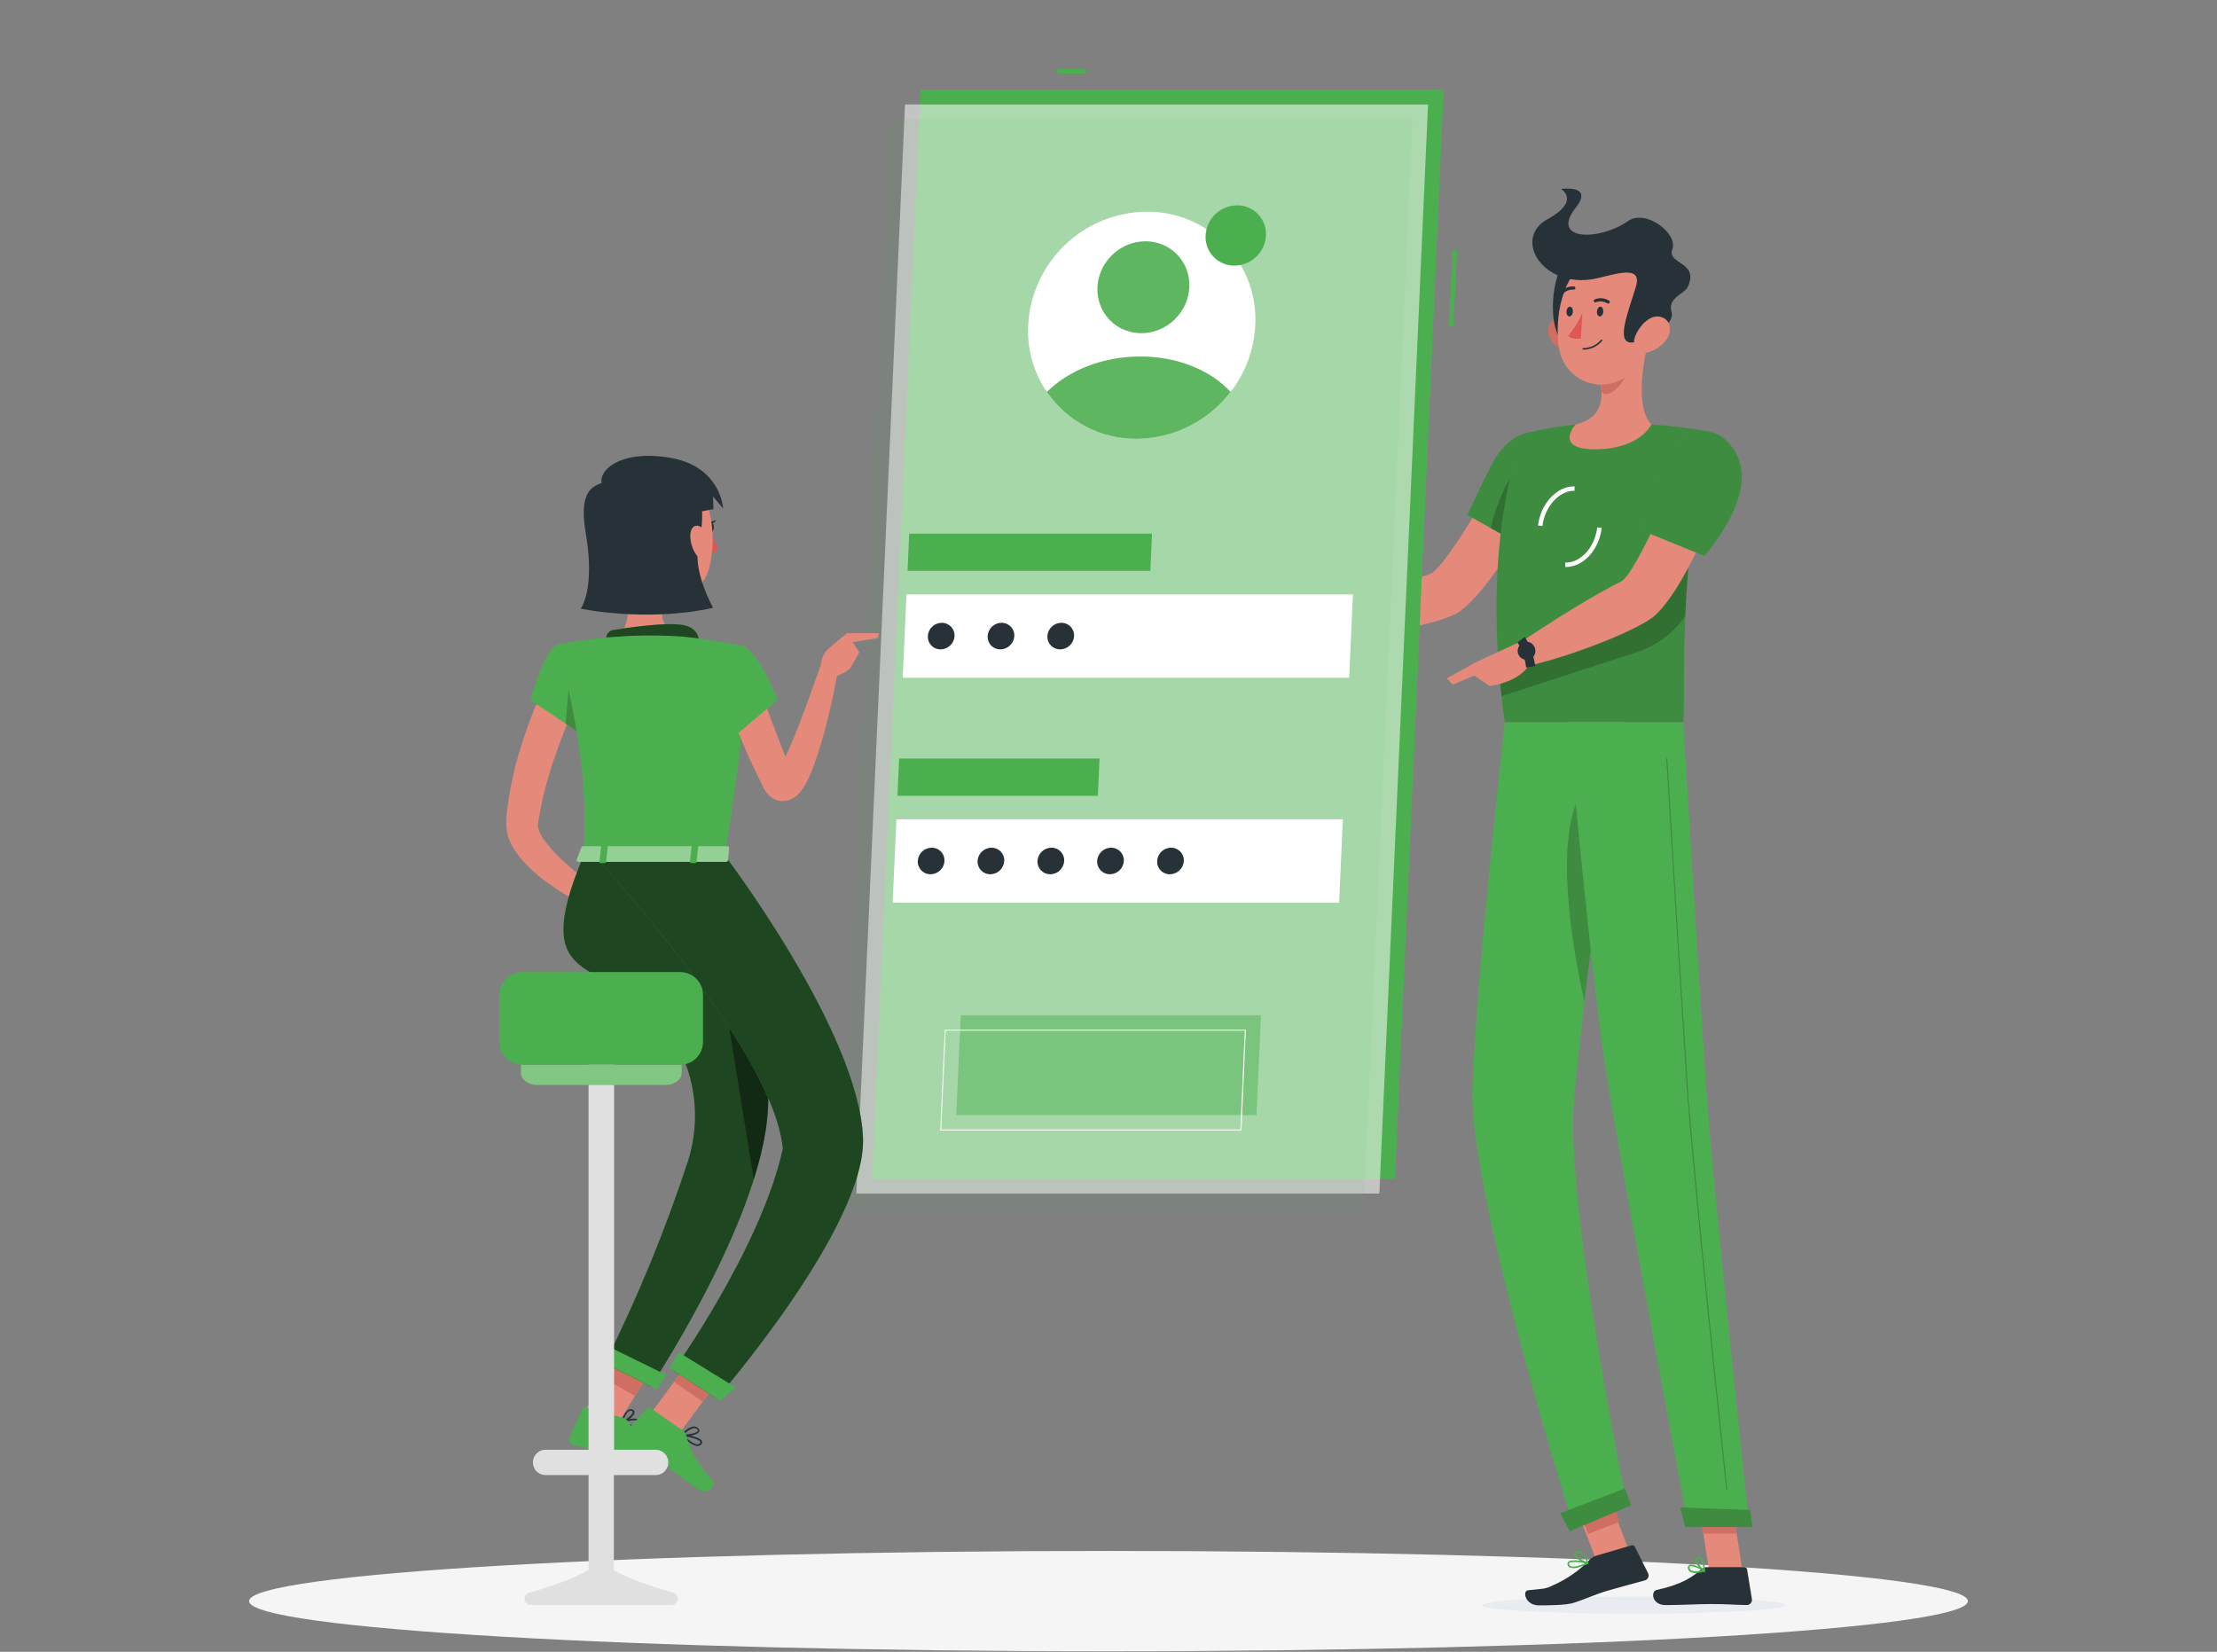 <svg width="769" height="573" viewBox="0 0 769 573" fill="none" xmlns="http://www.w3.org/2000/svg">
<rect x="0" y="0" width="769" height="573" fill="#808080" stroke="none"/>
<path d="M384.5 572.811C549.137 572.811 682.602 565.019 682.602 555.406C682.602 545.794 549.137 538.002 384.5 538.002C219.862 538.002 86.397 545.794 86.397 555.406C86.397 565.019 219.862 572.811 384.5 572.811Z" fill="#F5F5F5"/>
<path d="M537.095 166.716L521.843 160.566C521.843 160.566 501.717 197.266 495.952 199.126C488.111 201.647 471.875 208.658 462.25 209.888C460.943 211.426 458.806 216.207 459.006 217.945C471.936 222.265 500.349 216.53 506.438 212.01C520.29 201.755 537.095 166.716 537.095 166.716Z" fill="#E58A7B"/>
<path d="M541.784 158.367C544.629 168.868 529.223 189.993 529.223 189.993L509.036 178.677C509.036 178.677 512.818 169.991 517.431 161.15C524.826 146.867 538.54 146.39 541.784 158.367Z" fill="#4CAF4F"/>
<path opacity="0.2" d="M541.784 158.367C544.629 168.868 529.223 189.993 529.223 189.993L509.036 178.677C509.036 178.677 512.818 169.991 517.431 161.15C524.826 146.867 538.54 146.39 541.784 158.367Z" fill="black"/>
<path opacity="0.2" d="M517.046 183.197L524.994 187.656L526.394 163.256C521.766 166.808 518.506 177.509 517.046 183.197Z" fill="black"/>
<path d="M528.5 150.465C528.5 150.465 512.786 185.427 521.95 250.524H583.864C584.848 241.022 581.589 194.652 593.381 149.88C586.589 148.553 579.717 147.675 572.81 147.251C564.048 146.744 555.265 146.744 546.503 147.251C540.43 147.868 534.411 148.942 528.5 150.465Z" fill="#4CAF4F"/>
<path opacity="0.2" d="M528.5 150.465C528.5 150.465 512.786 185.427 521.95 250.524H583.864C584.848 241.022 581.589 194.652 593.381 149.88C586.589 148.553 579.717 147.675 572.81 147.251C564.048 146.744 555.265 146.744 546.503 147.251C540.43 147.868 534.411 148.942 528.5 150.465Z" fill="black"/>
<g style="mix-blend-mode:multiply">
<path d="M514.14 556.79C514.048 558.451 537.526 559.788 566.569 559.788C595.612 559.788 619.258 558.451 619.35 556.79C619.443 555.13 595.981 553.808 566.922 553.808C537.864 553.808 514.248 555.145 514.14 556.79Z" fill="#E8ECF1"/>
</g>
<path d="M555.468 513.161L544.487 517.412L553.946 541.848L564.927 537.597L555.468 513.161Z" fill="#E58A7B"/>
<path d="M604.437 544.967H592.859L588.616 518.169H600.193L604.437 544.967Z" fill="#E58A7B"/>
<path d="M592.059 543.629H605.066C605.292 543.63 605.51 543.711 605.682 543.857C605.854 544.004 605.968 544.206 606.004 544.429L607.68 554.715C607.715 554.973 607.695 555.235 607.62 555.485C607.544 555.734 607.416 555.964 607.244 556.16C607.072 556.355 606.86 556.511 606.622 556.617C606.384 556.724 606.126 556.777 605.866 556.775C601.33 556.698 599.147 556.421 593.428 556.421C589.907 556.421 582.665 556.79 577.776 556.79C572.887 556.79 572.564 551.993 574.578 551.547C583.618 549.595 587.124 546.935 590.137 544.352C590.669 543.885 591.352 543.628 592.059 543.629Z" fill="#263238"/>
<path d="M553.622 539.663L565.922 536.065C566.141 536.003 566.375 536.018 566.585 536.108C566.795 536.197 566.968 536.356 567.075 536.557L571.687 545.782C571.794 546.016 571.849 546.271 571.848 546.528C571.846 546.785 571.789 547.039 571.679 547.272C571.569 547.505 571.41 547.711 571.212 547.876C571.014 548.041 570.783 548.16 570.534 548.227C566.06 549.457 563.062 550.21 557.466 551.84C553.607 552.962 549.671 554.792 545.858 556.006C543.213 556.852 537.002 556.883 533.788 556.883C529.038 556.883 527.977 551.87 530.022 551.64C535.172 551.071 535.864 551.332 538.708 549.902C543.362 547.868 547.58 544.955 551.131 541.323C551.801 540.56 552.66 539.987 553.622 539.663Z" fill="#263238"/>
<path d="M464.187 209.827L451.457 204.492L446.214 218.606C451.432 219.401 456.74 219.401 461.958 218.606L464.187 209.827Z" fill="#E58A7B"/>
<path d="M441.986 204.123L441.648 213.501L446.214 218.575L451.457 204.461L441.986 204.123Z" fill="#E58A7B"/>
<path d="M556.975 515.236L545.959 519.489L550.838 532.125L561.853 527.872L556.975 515.236Z" fill="#CF6F64"/>
<path d="M600.193 518.169H588.616L590.815 531.991H602.392L600.193 518.169Z" fill="#CF6F64"/>
<path opacity="0.2" d="M519.983 232.92C520.214 235.703 520.475 238.547 520.813 241.468L566.845 226.524C574.034 224.393 580.282 219.876 584.557 213.717C584.742 209.612 584.972 205.291 585.326 200.787C585.48 198.603 585.664 196.359 585.864 194.083C586.064 191.808 586.341 189.286 586.633 186.857L519.983 232.92Z" fill="black"/>
<path d="M535.019 182.49L533.481 182.306C534.388 174.618 540.123 168.561 546.165 168.714V170.252C540.876 170.144 535.834 175.602 535.019 182.49Z" fill="white"/>
<path d="M543.214 196.681H542.953V195.144C548.242 195.344 553.208 189.824 554.023 182.952L555.56 183.136C554.745 190.654 549.195 196.681 543.214 196.681Z" fill="white"/>
<path d="M571.949 117.624C569.781 126.096 567.229 141.609 572.81 147.251C572.81 147.251 568.905 155.846 553.177 155.846C538.801 155.846 546.504 147.251 546.504 147.251C556.067 145.007 556.236 138.026 554.975 131.415L571.949 117.624Z" fill="#E58A7B"/>
<path d="M565.031 123.251L554.991 131.415C555.302 132.934 555.482 134.477 555.529 136.027C558.466 138.949 564.354 131.553 564.954 127.771C565.259 126.282 565.285 124.75 565.031 123.251Z" fill="#CF6F64"/>
<path d="M537.724 117.516C538.423 118.727 539.364 119.781 540.488 120.611C541.613 121.442 542.896 122.032 544.259 122.344C547.949 123.159 549.794 119.761 548.779 116.348C547.872 113.273 544.843 109.137 541.092 109.844C540.288 110.01 539.536 110.365 538.898 110.881C538.26 111.397 537.755 112.059 537.425 112.81C537.096 113.561 536.951 114.381 537.003 115.199C537.055 116.018 537.302 116.813 537.724 117.516Z" fill="#CF6F64"/>
<path d="M543.829 90.41C538.079 93.04 536.05 115.887 543.276 119.269C550.502 122.651 554.715 85.414 543.829 90.41Z" fill="#263238"/>
<path d="M573.703 104.878C572.319 116.348 572.165 123.098 566.015 128.971C564.109 130.92 561.702 132.304 559.059 132.971C556.416 133.638 553.64 133.562 551.038 132.751C548.436 131.939 546.108 130.425 544.312 128.374C542.517 126.323 541.323 123.816 540.862 121.13C539.002 110.828 541.569 93.808 553.07 89.242C555.486 88.176 558.143 87.776 560.766 88.083C563.389 88.39 565.883 89.394 567.987 90.989C570.092 92.584 571.732 94.713 572.737 97.155C573.742 99.597 574.075 102.264 573.703 104.878Z" fill="#E58A7B"/>
<path d="M554.806 96.345C563.324 94.177 569.581 92.701 567.337 99.789C564.369 109.26 560.802 118.423 565.584 118.839C568.505 119.1 581.42 113.626 579.775 108.076C578.345 103.248 584.387 101.926 585.464 99.482C589.446 90.626 578.053 91.794 580.082 86.413C582.112 81.032 570.858 72.361 564.708 76.681C554.699 83.661 537.525 83.553 546.55 72.068C553.023 63.874 541.476 65.549 541.476 65.549C541.476 65.549 548.456 69.685 536.71 76.081C524.287 82.908 535.68 101.25 554.806 96.345Z" fill="#263238"/>
<path d="M578.223 117.516C576.541 119.949 574.015 121.67 571.135 122.344C567.337 123.159 565.877 119.761 567.307 116.348C568.583 113.273 572.088 109.137 575.717 109.844C579.345 110.551 580.175 114.503 578.223 117.516Z" fill="#E58A7B"/>
<path d="M521.95 250.524C521.95 250.524 511.557 343.542 510.742 378.842C509.912 415.557 545.966 530.115 545.966 530.115L564.415 522.428C564.415 522.428 542.891 417.756 545.966 381.702C549.225 342.389 562.693 250.585 562.693 250.585L521.95 250.524Z" fill="#4CAF4F"/>
<path opacity="0.2" d="M547.781 276.061C539.493 293.251 545.074 327.244 549.564 347.385C551.271 333.164 553.3 317.727 555.222 303.444C555.037 281.489 553.331 264.53 547.781 276.061Z" fill="black"/>
<path d="M563.601 516.339C563.693 516.339 565.784 522.213 565.784 522.213L544.505 531.161L541.154 524.919L563.601 516.339Z" fill="#4CAF4F"/>
<path d="M543.921 250.524C543.921 250.524 551.87 338.991 557.128 372.123C562.909 408.423 585.572 529.316 585.572 529.316H606.773C606.773 529.316 594.074 411.36 591.675 375.414C589.062 336.423 583.865 250.524 583.865 250.524H543.921Z" fill="#4CAF4F"/>
<path d="M607.097 523.796C607.189 523.796 607.804 529.715 607.804 529.715H584.496L582.835 522.92L607.097 523.796Z" fill="#4CAF4F"/>
<path opacity="0.2" d="M598.978 516.785C598.93 516.786 598.883 516.769 598.846 516.738C598.81 516.707 598.785 516.664 598.778 516.616C598.655 515.54 587.201 408.992 585.048 376.705C582.711 341.681 578.006 263.992 577.96 263.208C577.958 263.183 577.961 263.157 577.97 263.133C577.978 263.109 577.991 263.086 578.009 263.068C578.026 263.049 578.047 263.034 578.071 263.024C578.094 263.013 578.119 263.008 578.145 263.008C578.195 263.008 578.244 263.027 578.281 263.061C578.318 263.096 578.341 263.142 578.345 263.193C578.345 263.977 583.096 341.604 585.433 376.69C587.585 408.977 599.039 515.447 599.147 516.601C599.151 516.626 599.15 516.652 599.144 516.677C599.138 516.702 599.126 516.725 599.11 516.746C599.094 516.766 599.074 516.783 599.051 516.795C599.029 516.807 599.003 516.814 598.978 516.816V516.785Z" fill="black"/>
<path d="M556.113 108.076C556.113 109.014 555.529 109.767 554.914 109.767C554.299 109.767 553.853 109.014 553.915 108.076C553.976 107.138 554.499 106.385 555.114 106.385C555.729 106.385 556.175 107.154 556.113 108.076Z" fill="#263238"/>
<path d="M545.567 108.076C545.567 109.014 544.967 109.767 544.368 109.767C543.768 109.767 543.307 109.014 543.353 108.076C543.399 107.138 543.952 106.385 544.567 106.385C545.182 106.385 545.628 107.154 545.567 108.076Z" fill="#263238"/>
<path d="M548.887 108.553C547.604 111.417 545.95 114.099 543.968 116.532C545.505 118.07 548.38 117.363 548.38 117.363L548.887 108.553Z" fill="#DF5753"/>
<path d="M549.164 121.283C549.128 121.283 549.093 121.276 549.06 121.262C549.027 121.248 548.998 121.227 548.973 121.201C548.949 121.175 548.93 121.145 548.918 121.111C548.905 121.078 548.9 121.042 548.902 121.006C548.906 120.932 548.939 120.861 548.993 120.81C549.048 120.758 549.12 120.73 549.194 120.73C550.37 120.738 551.533 120.482 552.597 119.982C553.662 119.482 554.6 118.75 555.344 117.839C555.398 117.793 555.466 117.767 555.537 117.767C555.607 117.767 555.676 117.793 555.729 117.839C555.779 117.891 555.806 117.96 555.806 118.031C555.806 118.103 555.779 118.172 555.729 118.224C554.932 119.191 553.929 119.968 552.793 120.498C551.657 121.027 550.417 121.296 549.164 121.283Z" fill="#263238"/>
<path d="M557.989 105.247C557.915 105.285 557.833 105.304 557.751 105.304C557.668 105.304 557.586 105.285 557.512 105.247C556.937 104.875 556.283 104.644 555.601 104.572C554.92 104.5 554.232 104.589 553.592 104.832C553.529 104.863 553.461 104.881 553.392 104.886C553.322 104.89 553.252 104.881 553.186 104.858C553.12 104.835 553.06 104.799 553.008 104.752C552.956 104.706 552.914 104.649 552.884 104.586C552.827 104.449 552.826 104.295 552.881 104.158C552.935 104.02 553.041 103.909 553.177 103.848C553.98 103.52 554.851 103.39 555.716 103.47C556.581 103.551 557.413 103.838 558.143 104.309C558.202 104.349 558.252 104.401 558.291 104.46C558.33 104.52 558.356 104.587 558.369 104.657C558.382 104.727 558.381 104.799 558.366 104.869C558.351 104.938 558.322 105.004 558.281 105.062C558.203 105.151 558.102 105.215 557.989 105.247Z" fill="#263238"/>
<path d="M541.491 102.172C541.409 102.152 541.335 102.11 541.276 102.049C541.225 101.999 541.184 101.939 541.156 101.873C541.129 101.807 541.115 101.737 541.115 101.665C541.115 101.593 541.129 101.522 541.156 101.456C541.184 101.39 541.225 101.331 541.276 101.281C541.865 100.62 542.599 100.104 543.421 99.773C544.242 99.442 545.129 99.306 546.011 99.374C546.082 99.385 546.15 99.41 546.21 99.448C546.271 99.487 546.323 99.537 546.363 99.596C546.404 99.655 546.432 99.722 546.445 99.792C546.459 99.862 546.457 99.935 546.442 100.004C546.409 100.147 546.325 100.272 546.206 100.357C546.087 100.442 545.942 100.481 545.796 100.466C545.098 100.422 544.398 100.537 543.751 100.804C543.104 101.07 542.525 101.48 542.06 102.003C541.99 102.081 541.9 102.138 541.799 102.168C541.699 102.198 541.592 102.199 541.491 102.172Z" fill="#263238"/>
<path d="M599.332 165.009L583.342 160.75C583.342 160.75 567.659 199.357 562.109 201.863C554.575 205.307 535.495 217.238 527.377 222.88C526.931 224.802 527.285 229.891 528.3 231.29C542.137 228.769 568.628 218.575 574.163 213.394C586.786 201.571 599.332 165.009 599.332 165.009Z" fill="#E58A7B"/>
<path d="M588.17 545.659C587.39 545.721 586.613 545.509 585.972 545.059C585.774 544.88 585.626 544.653 585.542 544.4C585.459 544.146 585.442 543.876 585.495 543.614C585.505 543.451 585.559 543.293 585.651 543.158C585.743 543.022 585.87 542.914 586.018 542.845C587.309 542.184 590.923 544.475 591.338 544.736C591.383 544.765 591.419 544.807 591.438 544.857C591.457 544.907 591.46 544.962 591.445 545.013C591.432 545.067 591.405 545.116 591.368 545.157C591.33 545.197 591.283 545.227 591.23 545.244C590.228 545.49 589.202 545.629 588.17 545.659ZM586.633 543.26C586.517 543.235 586.396 543.235 586.279 543.26C586.22 543.29 586.172 543.337 586.139 543.394C586.106 543.452 586.091 543.517 586.095 543.583C586.054 543.762 586.061 543.949 586.115 544.124C586.169 544.3 586.268 544.458 586.402 544.583C587.002 545.121 588.509 545.182 590.492 544.798C589.311 544.02 587.981 543.497 586.587 543.26H586.633Z" fill="#4CAF4F"/>
<path d="M591.153 545.244C591.113 545.257 591.069 545.257 591.03 545.244C589.876 544.598 587.709 542.061 588.031 540.77C588.08 540.565 588.195 540.383 588.36 540.251C588.524 540.12 588.728 540.048 588.939 540.047C589.145 540.02 589.355 540.037 589.554 540.098C589.753 540.159 589.936 540.262 590.092 540.401C591.368 541.492 591.445 544.844 591.445 545.013C591.452 545.064 591.443 545.115 591.417 545.16C591.392 545.204 591.353 545.239 591.306 545.259C591.255 545.27 591.201 545.264 591.153 545.244ZM589.092 540.555H588.985C588.631 540.555 588.585 540.754 588.57 540.831C588.385 541.585 589.753 543.506 590.891 544.414C590.886 543.115 590.484 541.849 589.738 540.785C589.56 540.63 589.329 540.547 589.092 540.555Z" fill="#4CAF4F"/>
<path d="M547.349 543.737C546.409 544.065 545.384 544.065 544.444 543.737C544.23 543.622 544.049 543.454 543.917 543.25C543.785 543.045 543.707 542.811 543.69 542.569C543.671 542.417 543.69 542.262 543.747 542.12C543.803 541.977 543.895 541.851 544.013 541.754C545.243 540.647 550.271 541.754 550.839 541.969C550.894 541.983 550.941 542.015 550.975 542.06C551.008 542.104 551.026 542.159 551.024 542.215C551.026 542.273 551.011 542.33 550.981 542.379C550.951 542.428 550.907 542.468 550.855 542.492C549.723 543.003 548.55 543.42 547.349 543.737ZM544.843 541.908C544.667 541.943 544.503 542.022 544.367 542.138C544.318 542.175 544.28 542.225 544.258 542.282C544.237 542.339 544.231 542.401 544.244 542.461C544.254 542.623 544.304 542.779 544.39 542.916C544.476 543.053 544.595 543.166 544.736 543.245C545.551 543.676 547.442 543.338 549.886 542.307C548.24 541.892 546.535 541.757 544.843 541.908Z" fill="#4CAF4F"/>
<path d="M550.809 542.492H550.686C549.149 542.215 546.074 540.447 545.981 539.125C545.981 538.817 546.12 538.387 546.858 538.141C547.107 538.052 547.372 538.014 547.636 538.03C547.9 538.046 548.158 538.115 548.395 538.233C550.056 539.048 550.932 542 550.978 542.138C550.989 542.185 550.988 542.233 550.974 542.279C550.961 542.325 550.936 542.366 550.901 542.399C550.878 542.437 550.847 542.469 550.809 542.492ZM547.165 538.602H547.012C546.535 538.771 546.535 538.971 546.535 539.032C546.535 539.832 548.764 541.293 550.317 541.785C549.96 540.55 549.203 539.468 548.165 538.71C547.856 538.553 547.5 538.514 547.165 538.602Z" fill="#4CAF4F"/>
<path d="M528.685 221.973L512.649 229.353L510.789 233.965L516.708 237.947C516.708 237.947 527.778 236.748 530.93 229.629L528.685 221.973Z" fill="#E58A7B"/>
<path d="M529.361 231.552C529.002 228.47 527.985 225.502 526.378 222.849L528.915 220.943C530.823 224 532.04 227.437 532.482 231.013L529.361 231.552Z" fill="#263238"/>
<path d="M532.098 224.156C532.437 224.689 532.603 225.314 532.575 225.945C532.546 226.576 532.324 227.183 531.938 227.684C531.552 228.184 531.021 228.554 530.418 228.742C529.815 228.93 529.169 228.927 528.567 228.735C527.965 228.543 527.437 228.169 527.055 227.666C526.672 227.163 526.454 226.555 526.43 225.923C526.406 225.292 526.577 224.668 526.92 224.138C527.263 223.607 527.761 223.195 528.346 222.957C529.003 222.622 529.766 222.56 530.469 222.785C531.171 223.009 531.757 223.502 532.098 224.156Z" fill="#263238"/>
<path d="M501.81 235.318L503.947 237.47L518.338 231.321L512.649 229.353L501.81 235.318Z" fill="#E58A7B"/>
<path opacity="0.2" d="M563.601 516.339C563.693 516.339 565.784 522.213 565.784 522.213L544.505 531.161L541.154 524.919L563.601 516.339Z" fill="black"/>
<path opacity="0.2" d="M607.097 523.796C607.189 523.796 607.804 529.715 607.804 529.715H584.496L582.835 522.92L607.097 523.796Z" fill="black"/>
<path d="M603.499 160.581C607.727 174.219 591.199 192.868 591.199 192.868L568.367 183.551C571.074 175.669 574.194 167.935 577.715 160.381C584.726 145.268 599.225 146.821 603.499 160.581Z" fill="#4CAF4F"/>
<path opacity="0.2" d="M603.499 160.581C607.727 174.219 591.199 192.868 591.199 192.868L568.367 183.551C571.074 175.669 574.194 167.935 577.715 160.381C584.726 145.268 599.225 146.821 603.499 160.581Z" fill="black"/>
<path d="M376.629 23.945H366.805V25.528H376.629V23.945Z" fill="#4CAF4F"/>
<path d="M503.806 86.623L502.617 113.01L504.199 113.081L505.388 86.694L503.806 86.623Z" fill="#4CAF4F"/>
<path d="M500.75 31.048H319.327L302.445 408.838H483.868L500.75 31.048Z" fill="#4CAF4F"/>
<path opacity="0.56" d="M495.338 36.245H313.915L297.033 414.035H478.456L495.338 36.245Z" fill="#FAFAFA"/>
<path opacity="0.07" d="M489.926 41.426H308.503L291.606 419.216H473.029L489.926 41.426Z" fill="#4CAF4F"/>
<path d="M469.277 206.198H314.422L313.131 235.102H467.986L469.277 206.198Z" fill="white"/>
<path d="M399.584 185.104H315.361L314.792 198.034H399.015L399.584 185.104Z" fill="#4CAF4F"/>
<path d="M465.787 284.21H310.932L309.64 313.115H464.495L465.787 284.21Z" fill="white"/>
<path opacity="0.47" d="M437.39 352.151H333.256L331.704 386.791H435.837L437.39 352.151Z" fill="#4CAF4F"/>
<path d="M430.425 392.172H326.291C326.246 392.183 326.198 392.183 326.153 392.172C326.138 392.127 326.138 392.078 326.153 392.033L327.691 357.378C327.69 357.355 327.695 357.331 327.705 357.31C327.714 357.288 327.728 357.269 327.745 357.253C327.763 357.237 327.783 357.225 327.806 357.217C327.828 357.21 327.852 357.207 327.875 357.209H432.009C432.028 357.2 432.049 357.195 432.07 357.195C432.092 357.195 432.113 357.2 432.132 357.209C432.142 357.228 432.148 357.249 432.148 357.271C432.148 357.292 432.142 357.314 432.132 357.332L430.625 392.064C430.606 392.1 430.577 392.13 430.542 392.149C430.506 392.168 430.465 392.176 430.425 392.172ZM326.476 391.803H430.241L431.778 357.517H328.013L326.476 391.803Z" fill="white"/>
<path d="M381.395 263.116H311.87L311.301 276.061H380.811L381.395 263.116Z" fill="#4CAF4F"/>
<path d="M435.406 112.826C435.009 121.239 432.018 129.322 426.843 135.966C423.012 140.984 418.082 145.058 412.432 147.875C406.782 150.693 400.561 152.178 394.248 152.217C389.146 152.256 384.09 151.25 379.392 149.261C374.694 147.272 370.452 144.342 366.929 140.652C363.406 136.961 360.676 132.589 358.906 127.803C357.137 123.018 356.366 117.921 356.641 112.826C357.182 102.255 361.741 92.289 369.386 84.967C377.031 77.645 387.184 73.52 397.769 73.436C402.875 73.389 407.936 74.388 412.64 76.374C417.344 78.36 421.591 81.289 425.118 84.98C428.646 88.672 431.379 93.048 433.148 97.837C434.918 102.627 435.686 107.728 435.406 112.826Z" fill="white"/>
<path d="M439.112 81.677C439.012 83.914 438.216 86.064 436.837 87.827C435.816 89.16 434.504 90.243 433.001 90.991C431.498 91.74 429.844 92.135 428.165 92.148C426.539 92.158 424.934 91.769 423.492 91.016C422.051 90.263 420.815 89.168 419.894 87.827C418.674 86.016 418.07 83.859 418.172 81.677C418.32 78.871 419.534 76.226 421.565 74.284C423.597 72.341 426.293 71.246 429.103 71.223C430.459 71.21 431.803 71.476 433.053 72.002C434.302 72.529 435.431 73.306 436.368 74.286C437.306 75.265 438.033 76.427 438.505 77.698C438.977 78.969 439.184 80.323 439.112 81.677Z" fill="#4CAF4F"/>
<path d="M331.104 220.65C331.03 221.889 330.489 223.054 329.59 223.91C328.692 224.766 327.502 225.249 326.261 225.263C325.661 225.27 325.067 225.154 324.514 224.922C323.962 224.691 323.463 224.348 323.047 223.916C322.632 223.483 322.311 222.971 322.102 222.409C321.893 221.847 321.801 221.249 321.833 220.65C321.899 219.409 322.438 218.24 323.338 217.382C324.239 216.525 325.433 216.044 326.676 216.038C327.274 216.033 327.868 216.15 328.419 216.383C328.971 216.615 329.469 216.958 329.884 217.39C330.298 217.821 330.621 218.333 330.83 218.894C331.04 219.455 331.133 220.052 331.104 220.65Z" fill="#263238"/>
<path d="M351.829 220.65C351.759 221.891 351.219 223.058 350.32 223.914C349.42 224.771 348.228 225.253 346.986 225.263C346.388 225.268 345.795 225.15 345.245 224.918C344.694 224.685 344.196 224.342 343.783 223.91C343.37 223.478 343.049 222.966 342.841 222.405C342.633 221.845 342.542 221.247 342.573 220.65C342.64 219.412 343.176 218.245 344.073 217.388C344.97 216.531 346.161 216.048 347.401 216.038C348 216.031 348.595 216.147 349.147 216.378C349.7 216.61 350.199 216.953 350.614 217.385C351.029 217.817 351.351 218.33 351.56 218.892C351.769 219.453 351.861 220.052 351.829 220.65Z" fill="#263238"/>
<path d="M372.57 220.65C372.499 221.891 371.96 223.058 371.06 223.914C370.161 224.771 368.969 225.253 367.727 225.263C367.128 225.268 366.535 225.15 365.983 224.918C365.431 224.685 364.933 224.343 364.519 223.911C364.104 223.479 363.782 222.967 363.572 222.407C363.362 221.846 363.269 221.248 363.299 220.65C363.369 219.41 363.909 218.243 364.808 217.387C365.708 216.53 366.9 216.048 368.142 216.038C368.741 216.031 369.335 216.147 369.888 216.378C370.441 216.61 370.94 216.953 371.355 217.385C371.77 217.817 372.092 218.33 372.301 218.892C372.51 219.453 372.601 220.052 372.57 220.65Z" fill="#263238"/>
<path d="M327.614 298.662C327.54 299.901 326.999 301.066 326.1 301.922C325.202 302.778 324.012 303.261 322.771 303.274C322.172 303.279 321.579 303.162 321.027 302.929C320.475 302.697 319.977 302.354 319.563 301.923C319.148 301.491 318.826 300.979 318.616 300.418C318.406 299.857 318.313 299.26 318.343 298.662C318.413 297.422 318.953 296.255 319.852 295.398C320.752 294.541 321.944 294.059 323.186 294.049C323.784 294.045 324.378 294.162 324.929 294.394C325.481 294.627 325.979 294.969 326.394 295.401C326.808 295.833 327.13 296.345 327.34 296.906C327.55 297.466 327.643 298.064 327.614 298.662Z" fill="#263238"/>
<path d="M348.338 298.662C348.268 299.899 347.731 301.064 346.834 301.921C345.938 302.777 344.75 303.261 343.511 303.274C342.911 303.282 342.317 303.166 341.764 302.934C341.212 302.702 340.713 302.36 340.297 301.927C339.882 301.495 339.561 300.982 339.352 300.421C339.143 299.859 339.051 299.26 339.083 298.662C339.153 297.422 339.693 296.255 340.592 295.398C341.492 294.541 342.684 294.059 343.926 294.049C344.524 294.044 345.116 294.162 345.667 294.394C346.218 294.627 346.716 294.97 347.129 295.402C347.542 295.834 347.863 296.346 348.071 296.907C348.279 297.468 348.37 298.065 348.338 298.662Z" fill="#263238"/>
<path d="M369.126 298.662C369.056 299.902 368.516 301.069 367.616 301.926C366.717 302.783 365.525 303.265 364.283 303.275C363.685 303.277 363.093 303.158 362.542 302.925C361.991 302.692 361.494 302.349 361.08 301.918C360.666 301.486 360.344 300.975 360.133 300.416C359.922 299.856 359.828 299.259 359.855 298.662C359.929 297.423 360.47 296.258 361.368 295.402C362.267 294.546 363.457 294.063 364.698 294.05C365.297 294.042 365.891 294.158 366.444 294.39C366.997 294.622 367.496 294.964 367.911 295.397C368.326 295.829 368.648 296.342 368.857 296.903C369.066 297.465 369.157 298.064 369.126 298.662Z" fill="#263238"/>
<path d="M389.82 298.662C389.746 299.901 389.206 301.066 388.307 301.922C387.408 302.778 386.218 303.261 384.977 303.274C384.379 303.277 383.787 303.158 383.236 302.925C382.686 302.692 382.188 302.349 381.774 301.918C381.36 301.486 381.038 300.975 380.827 300.416C380.617 299.856 380.522 299.259 380.549 298.662C380.623 297.423 381.164 296.258 382.063 295.402C382.961 294.546 384.151 294.063 385.392 294.049C385.991 294.045 386.584 294.162 387.136 294.394C387.687 294.627 388.186 294.969 388.6 295.401C389.015 295.833 389.337 296.345 389.547 296.906C389.757 297.466 389.85 298.064 389.82 298.662Z" fill="#263238"/>
<path d="M410.638 298.662C410.564 299.901 410.024 301.066 409.125 301.922C408.226 302.778 407.036 303.261 405.795 303.274C405.196 303.281 404.602 303.166 404.049 302.934C403.496 302.702 402.997 302.36 402.582 301.927C402.167 301.495 401.845 300.982 401.636 300.421C401.427 299.859 401.336 299.26 401.367 298.662C401.437 297.422 401.977 296.255 402.877 295.398C403.776 294.541 404.968 294.059 406.21 294.049C406.809 294.045 407.402 294.162 407.954 294.394C408.505 294.627 409.004 294.969 409.418 295.401C409.833 295.833 410.155 296.345 410.365 296.906C410.574 297.466 410.668 298.064 410.638 298.662Z" fill="#263238"/>
<path d="M407.491 110.775C413.926 104.482 414.268 94.395 408.254 88.245C402.24 82.095 392.148 82.211 385.712 88.504C379.277 94.797 378.936 104.884 384.95 111.034C390.964 117.184 401.056 117.068 407.491 110.775Z" fill="#4CAF4F"/>
<path d="M426.843 135.966C423.012 140.984 418.083 145.059 412.432 147.876C406.782 150.693 400.562 152.178 394.248 152.217C388.126 152.269 382.085 150.814 376.658 147.98C371.232 145.146 366.585 141.02 363.13 135.966C370.602 128.524 382.425 123.666 395.524 123.666C408.624 123.666 420.032 128.524 426.843 135.966Z" fill="#4CAF4F"/>
<path opacity="0.1" d="M407.491 110.775C413.926 104.482 414.268 94.395 408.254 88.245C402.24 82.095 392.148 82.211 385.712 88.504C379.277 94.797 378.936 104.884 384.95 111.034C390.964 117.184 401.056 117.068 407.491 110.775Z" fill="white"/>
<path opacity="0.1" d="M426.843 135.966C423.012 140.984 418.083 145.059 412.432 147.876C406.782 150.693 400.562 152.178 394.248 152.217C388.126 152.269 382.085 150.814 376.658 147.98C371.232 145.146 366.585 141.02 363.13 135.966C370.602 128.524 382.425 123.666 395.524 123.666C408.624 123.666 420.032 128.524 426.843 135.966Z" fill="white"/>
<path d="M200.633 242.067C199.172 245.265 197.634 248.786 196.297 252.199C194.959 255.613 193.591 259.133 192.407 262.639C189.99 269.547 188.149 276.644 186.903 283.856L186.565 286.116C186.532 286.504 186.569 286.894 186.672 287.269C187.035 288.544 187.606 289.749 188.363 290.836C190.338 293.651 192.628 296.23 195.19 298.524C197.891 301.036 200.724 303.402 203.677 305.612C206.629 307.887 209.734 310.101 212.794 312.192L209.919 317.589C202.613 314.405 195.679 310.43 189.24 305.735C185.805 303.229 182.704 300.294 180.015 297.002C178.421 295.042 177.177 292.82 176.34 290.437C175.854 288.947 175.604 287.391 175.602 285.824C175.602 285.455 175.602 284.917 175.602 284.656V283.902L175.756 282.365C176.637 274.355 178.322 266.453 180.784 258.78C181.983 254.998 183.259 251.231 184.72 247.556C186.18 243.882 187.687 240.284 189.547 236.548L200.633 242.067Z" fill="#E58A7B"/>
<path d="M210.626 311.239L221.496 305.735L218.682 317.666C218.682 317.666 211.225 319.757 207.766 316.128L210.626 311.239Z" fill="#E58A7B"/>
<path d="M231.444 307.687L228.553 317.558L218.683 317.666L221.496 305.735L231.444 307.687Z" fill="#E58A7B"/>
<path d="M246.788 184.504C247.369 186.635 248.179 188.697 249.202 190.654C248.903 190.993 248.518 191.245 248.088 191.383C247.657 191.521 247.198 191.54 246.757 191.438L246.788 184.504Z" fill="#DF5753"/>
<path d="M246.466 184.596C247.102 184.596 247.619 183.805 247.619 182.828C247.619 181.852 247.102 181.06 246.466 181.06C245.829 181.06 245.312 181.852 245.312 182.828C245.312 183.805 245.829 184.596 246.466 184.596Z" fill="#263238"/>
<path d="M246.127 181.122L248.464 180.46C248.464 180.46 247.326 182.275 246.127 181.122Z" fill="#263238"/>
<path d="M216.761 195.79C218.16 202.939 219.559 216.054 214.547 220.835C214.547 220.835 216.515 228.092 229.814 228.092C244.436 228.092 236.794 220.835 236.794 220.835C228.815 218.929 229.015 213.009 230.414 207.444L216.761 195.79Z" fill="#E58A7B"/>
<path d="M212.871 179.492C213.609 191.438 213.67 196.512 219.697 202.646C228.784 211.871 243.298 208.366 246.142 196.496C248.71 185.734 247.08 168.022 235.38 163.271C232.811 162.213 230.016 161.828 227.257 162.152C224.498 162.476 221.868 163.498 219.614 165.122C217.361 166.746 215.559 168.918 214.379 171.432C213.199 173.947 212.68 176.721 212.871 179.492Z" fill="#E58A7B"/>
<path d="M214.055 166.055C208.058 168.238 200.064 166.608 203.2 185.104C206.521 204.692 201.417 211.134 201.417 211.134C201.417 211.134 224.156 215.977 247.372 210.841C247.372 210.841 240.284 198.449 242.267 189.317C244.804 177.786 242.806 173.527 242.806 173.527C242.806 173.527 222.48 162.98 214.055 166.055Z" fill="#263238"/>
<path d="M239.423 185.719C239.429 187.99 240.08 190.213 241.299 192.13C242.929 194.621 244.85 193.667 245.327 191.023C245.758 188.701 245.435 184.596 243.359 182.997C241.283 181.398 239.454 182.967 239.423 185.719Z" fill="#E58A7B"/>
<path d="M208.843 168.069C207.121 163.226 215.331 155.769 232.705 158.844C250.078 161.919 250.832 176.386 250.832 176.386L247.326 172.204L247.48 176.602L229.63 180.03L208.843 168.069Z" fill="#263238"/>
<path d="M210.319 221.65C210.217 220.948 210.392 220.233 210.809 219.659C211.225 219.085 211.85 218.696 212.549 218.575C217.961 217.683 230.26 215.869 236.441 216.73C241.054 217.376 242.253 220.051 242.453 222.249C242.484 222.634 242.433 223.022 242.302 223.385C242.171 223.748 241.964 224.08 241.694 224.356C241.425 224.633 241.099 224.849 240.74 224.989C240.38 225.13 239.994 225.192 239.608 225.171L212.887 223.971C212.257 223.94 211.657 223.691 211.189 223.268C210.722 222.845 210.414 222.273 210.319 221.65Z" fill="#4CAF4F"/>
<path opacity="0.6" d="M210.319 221.65C210.217 220.948 210.392 220.233 210.809 219.659C211.225 219.085 211.85 218.696 212.549 218.575C217.961 217.683 230.26 215.869 236.441 216.73C241.054 217.376 242.253 220.051 242.453 222.249C242.484 222.634 242.433 223.022 242.302 223.385C242.171 223.748 241.964 224.08 241.694 224.356C241.425 224.633 241.099 224.849 240.74 224.989C240.38 225.13 239.994 225.192 239.608 225.171L212.887 223.971C212.257 223.94 211.657 223.691 211.189 223.268C210.722 222.845 210.414 222.273 210.319 221.65Z" fill="black"/>
<path d="M225.77 490.248L235.687 497.136L252.276 474.643L242.359 467.77L225.77 490.248Z" fill="#E58A7B"/>
<path d="M202.646 489.802L213.117 495.767L227.8 471.983L217.329 466.017L202.646 489.802Z" fill="#E58A7B"/>
<path d="M252.262 474.643L243.713 486.235L233.797 479.363L242.345 467.77L252.262 474.643Z" fill="#CF6F64"/>
<path d="M217.314 466.017L227.8 471.998L220.235 484.252L209.75 478.271L217.314 466.017Z" fill="#CF6F64"/>
<path d="M234.134 296.74C234.134 296.74 272.848 345.525 265.576 392.187C259.718 429.871 225.74 480.9 225.74 480.9L209.765 472.966C221.025 450.404 230.634 427.055 238.516 403.103C240.947 395.667 241.656 387.776 240.591 380.025C239.526 372.274 236.713 364.867 232.366 358.363C212.748 329.719 181.322 346.77 202.462 296.74H234.134Z" fill="#4CAF4F"/>
<path opacity="0.6" d="M234.134 296.74C234.134 296.74 272.848 345.525 265.576 392.187C259.718 429.871 225.74 480.9 225.74 480.9L209.765 472.966C221.025 450.404 230.634 427.055 238.516 403.103C240.947 395.667 241.656 387.776 240.591 380.025C239.526 372.274 236.713 364.867 232.366 358.363C212.748 329.719 181.322 346.77 202.462 296.74H234.134Z" fill="black"/>
<path opacity="0.4" d="M253.122 328.074L247.495 322.478C247.495 322.924 258.396 390.22 261.455 409.131C263.261 403.606 264.644 397.952 265.591 392.218C269.189 369.325 261.671 345.94 253.122 328.074Z" fill="black"/>
<path d="M251.415 296.74C251.415 296.74 298.032 358.055 299.354 394.816C300.445 425.566 248.617 485.143 248.617 485.143L233.55 475.396C233.55 475.396 263.884 433.084 271.525 398.522C268.573 364.266 206.152 296.74 206.152 296.74H251.415Z" fill="#4CAF4F"/>
<path opacity="0.6" d="M251.415 296.74C251.415 296.74 298.032 358.055 299.354 394.816C300.445 425.566 248.617 485.143 248.617 485.143L233.55 475.396C233.55 475.396 263.884 433.084 271.525 398.522C268.573 364.266 206.152 296.74 206.152 296.74H251.415Z" fill="black"/>
<path d="M193.745 223.572C188.764 224.756 183.982 242.867 183.982 242.867L203.462 255.874C203.462 255.874 209.95 241.545 207.675 235.272C205.322 228.738 200.002 222.081 193.745 223.572Z" fill="#4CAF4F"/>
<path opacity="0.2" d="M197.558 235.241L196.205 251.031L203.447 255.89C205.446 251.388 206.927 246.674 207.859 241.837L197.558 235.241Z" fill="black"/>
<path d="M257.182 223.925C257.182 223.925 262.932 225.939 251.416 296.725H202.432C203.262 276.738 203.278 264.438 193.745 223.572C200.604 222.158 207.556 221.243 214.548 220.835C221.954 220.304 229.389 220.304 236.795 220.835C246.358 221.711 257.182 223.925 257.182 223.925Z" fill="#4CAF4F"/>
<path d="M262.162 235.241C263.269 238.316 264.438 241.622 265.668 244.804C266.898 247.987 268.066 251.262 269.311 254.49L273.078 264.146L274.032 266.559L274.524 267.759L274.754 268.358C274.754 268.466 274.754 268.466 274.754 268.451C274.473 268.055 274.105 267.728 273.678 267.497C273.07 267.139 272.384 266.934 271.679 266.898C271.094 266.879 270.511 266.99 269.973 267.221C269.265 267.543 269.265 267.682 269.281 267.666C269.409 267.564 269.522 267.445 269.619 267.313C270.47 266.195 271.207 264.995 271.818 263.731C272.54 262.316 273.232 260.809 273.924 259.287C275.277 256.212 276.522 253.03 277.768 249.816C279.013 246.603 280.197 243.359 281.35 240.084L284.855 230.275L290.775 231.812C289.606 238.823 288.099 245.65 286.285 252.599C285.409 256.058 284.379 259.487 283.21 262.946C282.626 264.684 281.98 266.406 281.242 268.174C280.473 270.093 279.526 271.936 278.413 273.678C278.004 274.264 277.552 274.82 277.06 275.339C276.275 276.186 275.322 276.862 274.262 277.322C273.321 277.726 272.302 277.915 271.279 277.875C270.133 277.833 269.017 277.499 268.035 276.907C266.877 276.184 265.916 275.186 265.237 274.001C265.006 273.601 264.807 273.201 264.668 272.909L264.376 272.325L263.792 271.126L262.623 268.743C261.086 265.545 259.548 262.316 258.211 259.072C256.873 255.828 255.459 252.538 254.137 249.232C252.814 245.926 251.63 242.621 250.508 239.054L262.162 235.241Z" fill="#E58A7B"/>
<path d="M257.181 223.926C263.07 225.325 269.696 242.729 269.696 242.729L252.184 257.627C252.184 257.627 240.853 238.655 243.144 232.397C245.527 225.878 249.494 222.096 257.181 223.926Z" fill="#4CAF4F"/>
<path d="M287.639 224.771L293.789 219.636L298.063 226.293L294.911 231.843C294.911 231.843 289.899 236.456 285.471 234.103C284.768 232.524 284.6 230.758 284.991 229.074C285.382 227.39 286.312 225.879 287.639 224.771Z" fill="#E58A7B"/>
<path d="M304.889 219.651L304.427 221.327L294.695 222.957L293.742 219.636L304.889 219.651Z" fill="#E58A7B"/>
<path d="M249.817 485.927L232.259 474.581L235.411 469.107L255.137 481.238L249.817 485.927Z" fill="#4CAF4F"/>
<path d="M219.99 494.968C218.449 494.78 216.969 494.255 215.654 493.431C215.6 493.412 215.552 493.377 215.519 493.33C215.486 493.283 215.468 493.227 215.468 493.169C215.468 493.112 215.486 493.056 215.519 493.009C215.552 492.962 215.6 492.927 215.654 492.908C216.13 492.754 220.266 491.478 221.466 492.462C221.6 492.574 221.703 492.72 221.762 492.885C221.822 493.05 221.836 493.228 221.804 493.4C221.782 493.677 221.691 493.944 221.537 494.175C221.384 494.406 221.174 494.595 220.927 494.722C220.639 494.879 220.317 494.964 219.99 494.968ZM216.53 493.277C218.452 494.261 219.99 494.615 220.727 494.246C220.888 494.157 221.023 494.028 221.12 493.872C221.217 493.716 221.273 493.537 221.281 493.354C221.281 493.108 221.281 493 221.143 492.939C220.497 492.416 218.191 492.816 216.499 493.277H216.53Z" fill="#263238"/>
<path d="M215.762 493.538C215.681 493.537 215.604 493.504 215.547 493.446C215.524 493.404 215.512 493.356 215.512 493.308C215.512 493.26 215.524 493.212 215.547 493.169C215.547 493.031 216.546 489.695 218.114 488.941C218.315 488.85 218.532 488.803 218.752 488.803C218.973 488.803 219.19 488.85 219.391 488.941C219.606 489.01 219.793 489.148 219.922 489.335C220.05 489.521 220.112 489.745 220.098 489.971C219.99 491.355 217.177 493.262 215.885 493.585L215.762 493.538ZM218.745 489.341C218.595 489.346 218.448 489.382 218.314 489.449C217.361 489.91 216.577 491.709 216.193 492.8C217.546 492.232 219.406 490.725 219.467 489.879C219.467 489.741 219.467 489.572 219.114 489.418C218.999 489.356 218.874 489.314 218.745 489.295V489.341Z" fill="#263238"/>
<path d="M241.929 501.61C240.192 501.61 237.778 499.381 236.456 498.012C236.422 497.965 236.404 497.909 236.404 497.851C236.404 497.793 236.422 497.736 236.456 497.689C236.486 497.64 236.53 497.599 236.581 497.572C236.632 497.545 236.69 497.533 236.748 497.536C237.363 497.536 242.698 498.335 243.452 499.842C243.531 499.977 243.573 500.131 243.573 500.288C243.573 500.445 243.531 500.599 243.452 500.734C243.339 500.968 243.168 501.17 242.955 501.321C242.743 501.471 242.496 501.566 242.237 501.595L241.929 501.61ZM237.471 498.227C239.408 500.103 241.115 501.149 242.083 501.026C242.253 501.003 242.414 500.94 242.554 500.841C242.693 500.742 242.806 500.61 242.883 500.457C242.917 500.404 242.935 500.343 242.935 500.28C242.935 500.217 242.917 500.156 242.883 500.103C242.483 499.273 239.639 498.566 237.471 498.227Z" fill="#263238"/>
<path d="M237.64 498.151C237.295 498.16 236.95 498.135 236.61 498.074C236.563 498.067 236.518 498.047 236.48 498.018C236.443 497.988 236.413 497.949 236.395 497.905C236.372 497.859 236.36 497.809 236.36 497.759C236.36 497.708 236.372 497.658 236.395 497.613C236.487 497.505 238.563 494.999 240.531 494.83C241.088 494.786 241.64 494.963 242.068 495.322C242.668 495.844 242.637 496.306 242.483 496.598C242.099 497.643 239.439 498.151 237.64 498.151ZM237.241 497.582C238.963 497.674 241.715 497.105 242.068 496.352C242.068 496.352 242.191 496.106 241.792 495.768C241.633 495.629 241.447 495.525 241.246 495.462C241.045 495.398 240.833 495.377 240.623 495.399C239.297 495.769 238.117 496.536 237.241 497.597V497.582Z" fill="#263238"/>
<path d="M216.176 491.878L203.139 488.188C202.914 488.12 202.672 488.137 202.459 488.236C202.246 488.336 202.078 488.51 201.985 488.726L197.588 498.612C197.485 498.865 197.437 499.137 197.446 499.411C197.455 499.684 197.523 499.952 197.643 500.198C197.764 500.443 197.935 500.66 198.145 500.835C198.356 501.009 198.601 501.137 198.864 501.21C203.477 502.41 205.691 502.748 211.426 504.393C214.962 505.377 220.005 507.207 224.879 508.59C229.752 509.974 231.382 505.223 229.491 504.208C220.943 499.688 220.266 496.521 217.929 493.139C217.511 492.526 216.89 492.08 216.176 491.878Z" fill="#4CAF4F"/>
<path d="M236.81 496.213L225.679 488.526C225.49 488.389 225.257 488.325 225.025 488.348C224.793 488.37 224.577 488.478 224.418 488.649L217.038 496.582C216.858 496.787 216.724 497.028 216.645 497.289C216.565 497.55 216.542 497.825 216.577 498.096C216.612 498.366 216.704 498.626 216.847 498.858C216.99 499.09 217.181 499.289 217.407 499.442C221.328 502.071 223.357 503.132 228.262 506.53C231.337 508.621 237.287 513.264 241.438 516.155C245.589 519.045 248.679 515.078 247.203 513.51C240.592 506.453 239.147 502.025 238.055 498.012C237.866 497.284 237.425 496.647 236.81 496.213Z" fill="#4CAF4F"/>
<path d="M227.785 481.915L207.721 471.936L209.797 466.494L231.229 477.01L227.785 481.915Z" fill="#4CAF4F"/>
<path d="M201.694 293.85L200.002 298.278C199.833 298.616 200.233 298.97 200.802 298.97H251.662C252.108 298.97 252.477 298.755 252.507 298.478L252.938 294.081C252.938 293.788 252.584 293.527 252.108 293.527H202.493C202.344 293.513 202.193 293.535 202.054 293.591C201.915 293.647 201.791 293.736 201.694 293.85Z" fill="#4CAF4F"/>
<path opacity="0.4" d="M201.694 293.85L200.002 298.278C199.833 298.616 200.233 298.97 200.802 298.97H251.662C252.108 298.97 252.477 298.755 252.507 298.478L252.938 294.081C252.938 293.788 252.584 293.527 252.108 293.527H202.493C202.344 293.513 202.193 293.535 202.054 293.591C201.915 293.647 201.791 293.736 201.694 293.85Z" fill="white"/>
<path d="M209.703 299.4H208.366C208.104 299.4 207.904 299.262 207.92 299.093L208.55 293.389C208.55 293.235 208.796 293.097 209.058 293.097H210.395C210.656 293.097 210.856 293.235 210.841 293.389L210.211 299.093C210.195 299.262 209.965 299.4 209.703 299.4Z" fill="#4CAF4F"/>
<path d="M241.069 299.4H239.747C239.485 299.4 239.285 299.262 239.301 299.093L239.916 293.389C239.916 293.235 240.177 293.097 240.438 293.097H241.761C242.022 293.097 242.237 293.235 242.206 293.389L241.591 299.093C241.515 299.262 241.346 299.4 241.069 299.4Z" fill="#4CAF4F"/>
<g style="mix-blend-mode:multiply">
<path d="M208.535 559.773C231.283 559.773 249.724 558.438 249.724 556.79C249.724 555.143 231.283 553.808 208.535 553.808C185.787 553.808 167.346 555.143 167.346 556.79C167.346 558.438 185.787 559.773 208.535 559.773Z" fill="#F5F5F5"/>
</g>
<path d="M233.626 552.577C226.339 550.456 218.252 547.734 213.362 544.89C213.224 544.798 213.07 544.752 212.932 544.675V511.68H227.676C228.796 511.614 229.847 511.123 230.616 510.307C231.385 509.491 231.814 508.412 231.814 507.291C231.814 506.17 231.385 505.091 230.616 504.275C229.847 503.459 228.796 502.968 227.676 502.901H213.009V352.505H204.153V502.901H189.501C188.902 502.866 188.303 502.953 187.74 503.158C187.177 503.362 186.661 503.68 186.225 504.091C185.789 504.502 185.441 504.998 185.204 505.548C184.966 506.099 184.844 506.692 184.844 507.291C184.844 507.89 184.966 508.483 185.204 509.034C185.441 509.584 185.789 510.08 186.225 510.491C186.661 510.902 187.177 511.219 187.74 511.424C188.303 511.629 188.902 511.716 189.501 511.68H204.153V544.629C204.015 544.629 203.876 544.752 203.738 544.844C198.772 547.734 190.746 550.456 183.458 552.531C182.966 552.68 182.543 553 182.267 553.434C181.99 553.868 181.878 554.386 181.95 554.895C182.023 555.404 182.275 555.871 182.662 556.21C183.049 556.549 183.544 556.738 184.058 556.744H233.027C233.518 556.711 233.983 556.51 234.345 556.174C234.706 555.839 234.941 555.391 235.011 554.903C235.081 554.416 234.982 553.919 234.73 553.495C234.478 553.072 234.089 552.748 233.626 552.577Z" fill="#E0E0E0"/>
<path d="M235.887 337.191H181.214C176.816 337.191 173.25 340.757 173.25 345.156V361.407C173.25 365.805 176.816 369.371 181.214 369.371H235.887C240.286 369.371 243.851 365.805 243.851 361.407V345.156C243.851 340.757 240.286 337.191 235.887 337.191Z" fill="#4CAF4F"/>
<path d="M180.706 369.387V372.185C180.706 374.491 183.212 376.367 186.287 376.367H230.874C233.949 376.367 236.455 374.491 236.455 372.185V369.387H180.706Z" fill="#4CAF4F"/>
<path opacity="0.3" d="M180.706 369.387V372.185C180.706 374.491 183.212 376.367 186.287 376.367H230.874C233.949 376.367 236.455 374.491 236.455 372.185V369.387H180.706Z" fill="white"/>
</svg>
